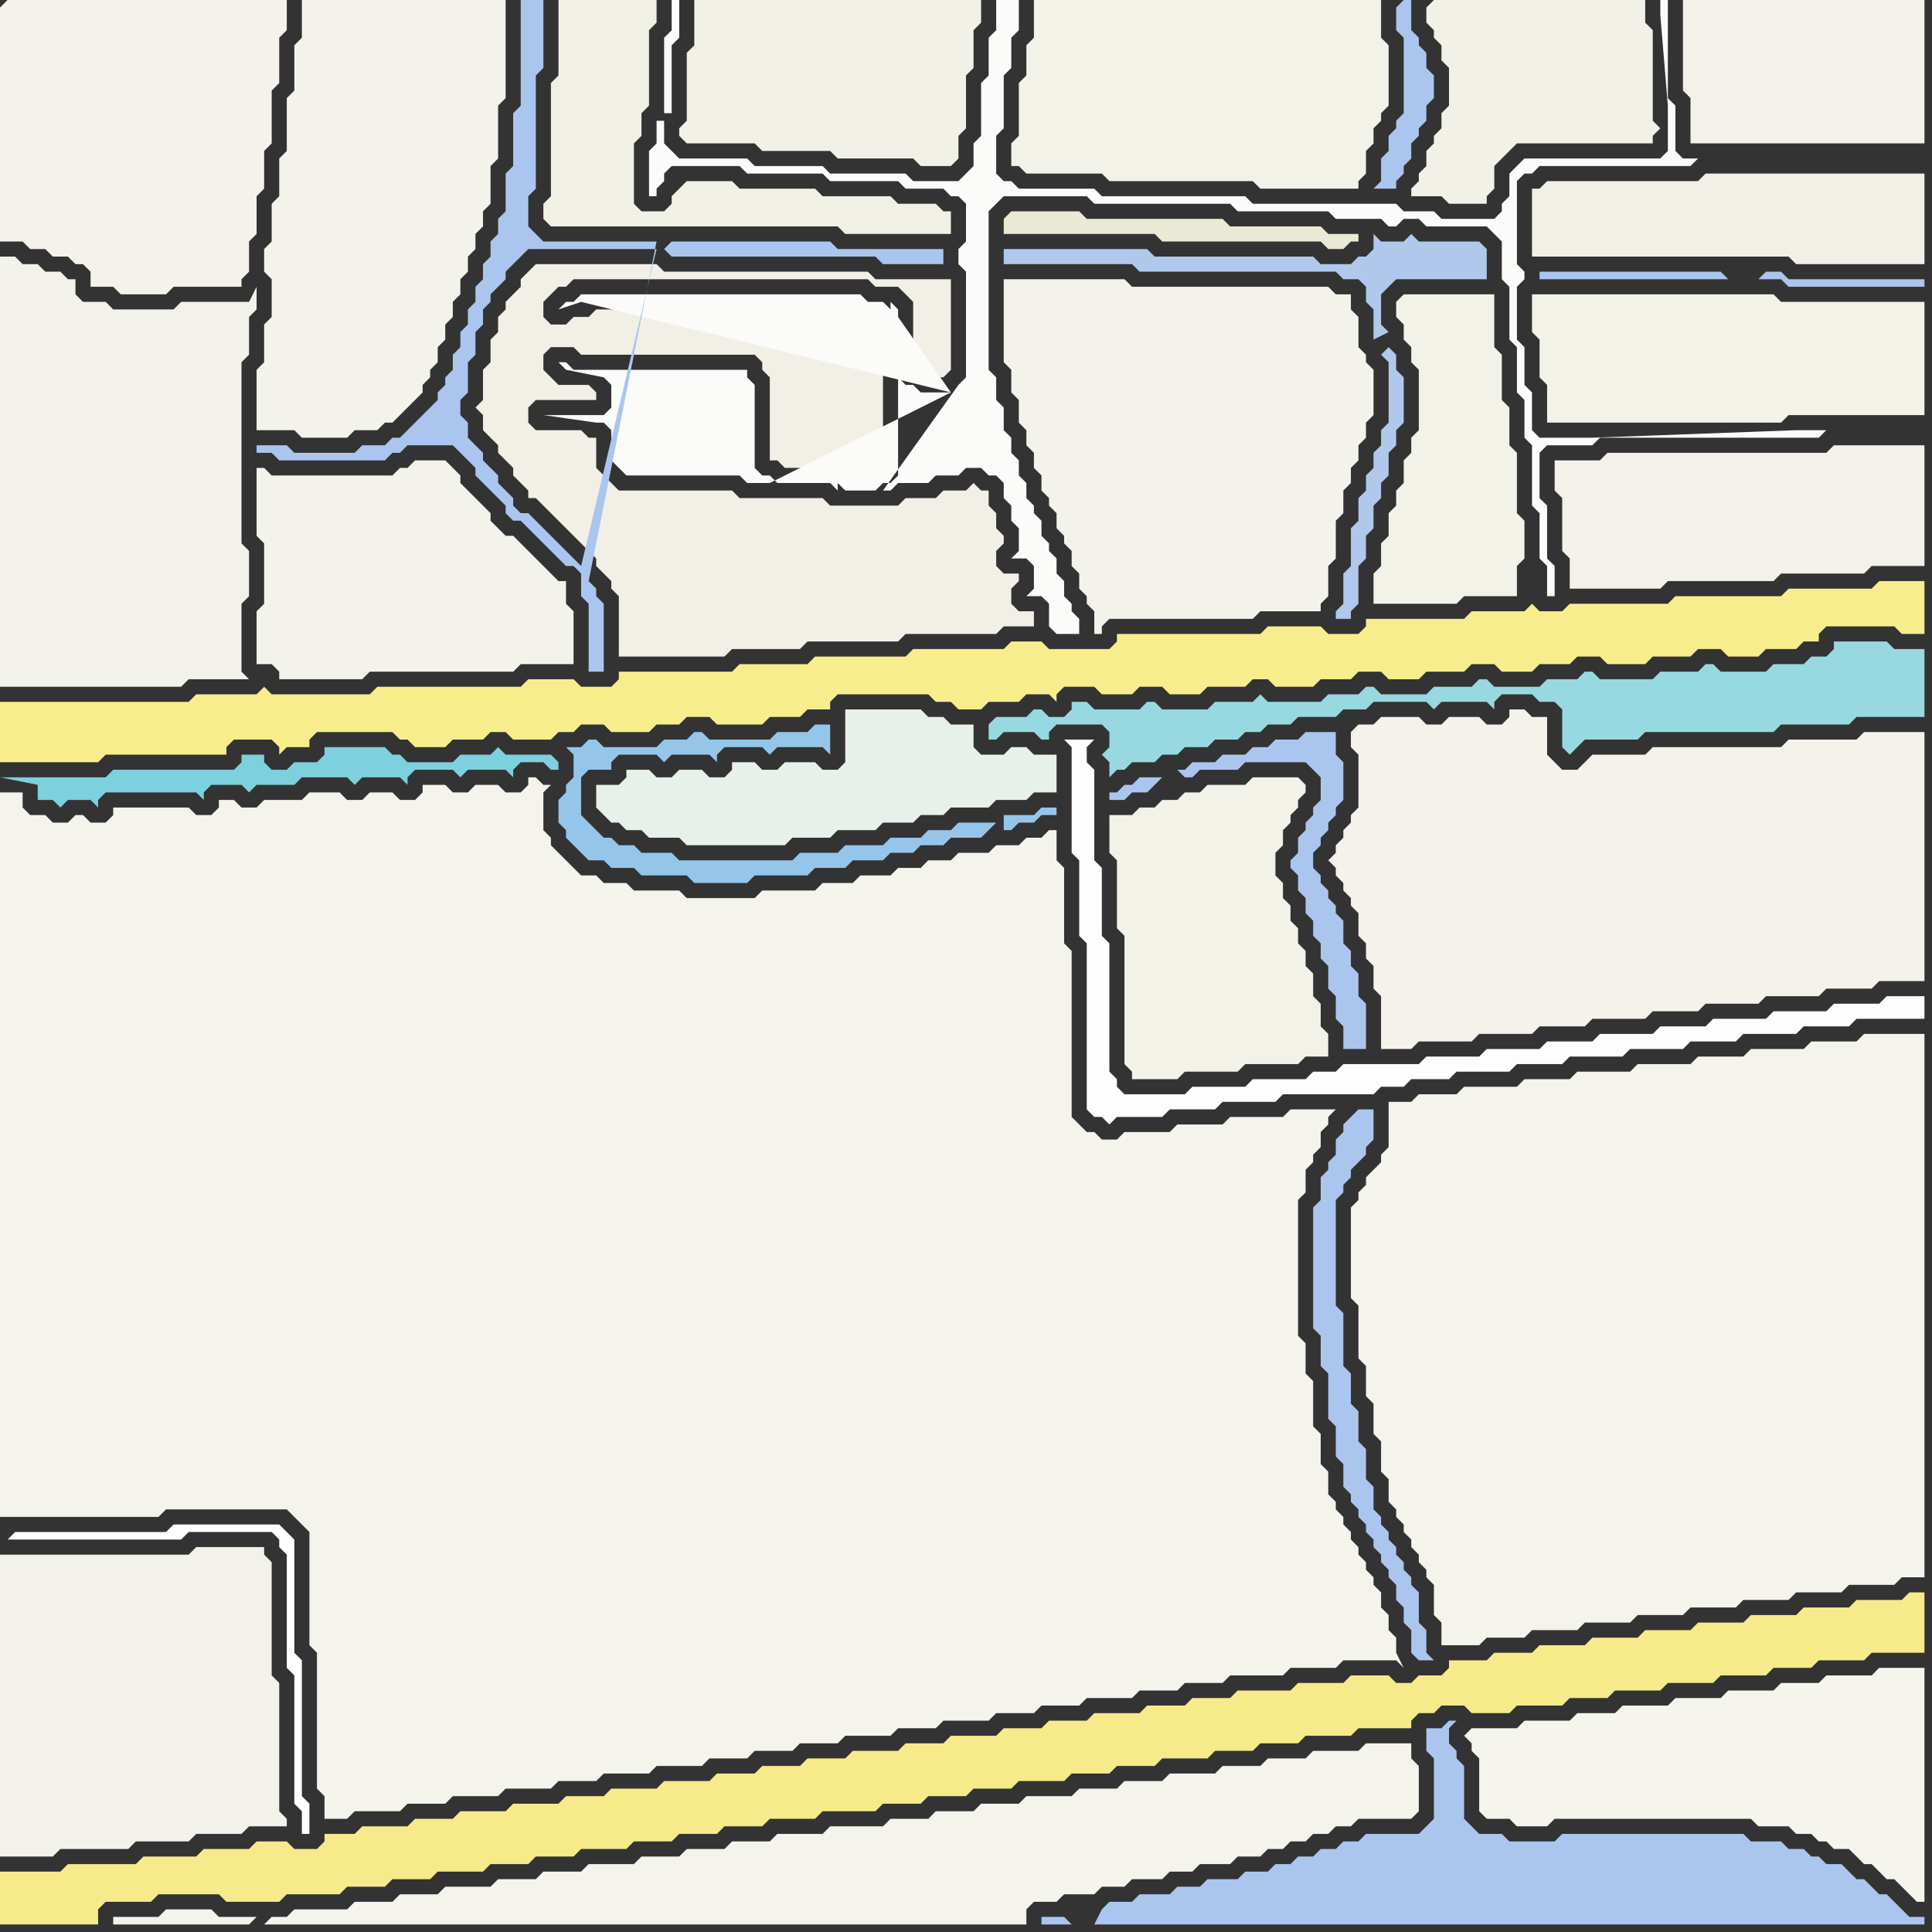 <svg width="256" height="256" xmlns="http://www.w3.org/2000/svg"><rect width="100%" height="100%" fill="#333333" stroke="none"/><script> 
var tempColor;
function hoverPath(evt){
obj = evt.target;
tempColor = obj.getAttribute("fill");
obj.setAttribute("fill","red");
//alert(tempColor);
//obj.setAttribute("stroke","red");}
function recoverPath(evt){
obj = evt.target;
obj.setAttribute("fill", tempColor);
//obj.setAttribute("stroke", tempColor);
}</script><path onmouseover="hoverPath(evt)" onmouseout="recoverPath(evt)" fill="rgb(248,237,141)" d="M  0,96l 0,5 13,0 1,-1 16,0 0,-1 1,-1 5,0 1,1 0,1 1,-1 3,0 0,-1 1,-1 10,0 1,1 1,0 1,1 4,0 1,-1 4,0 1,-1 2,0 1,1 5,0 1,-1 2,0 1,-1 3,0 1,1 5,0 1,-1 3,0 1,-1 3,0 1,1 6,0 1,-1 4,0 1,-1 3,0 0,-1 1,-1 12,0 1,1 2,0 1,1 3,0 1,-1 4,0 1,-1 3,0 1,1 0,-1 1,-1 4,0 1,1 4,0 1,-1 3,0 1,1 4,0 1,-1 5,0 1,-1 2,0 1,1 5,0 1,-1 4,0 1,-1 3,0 1,1 4,0 1,-1 5,0 1,-1 3,0 1,1 4,0 1,-1 4,0 1,-1 3,0 1,1 5,0 1,-1 5,0 1,-1 3,0 1,1 4,0 1,-1 4,0 1,-1 2,0 0,-1 1,-1 9,0 1,1 3,0 0,-7 -6,0 -1,1 -11,0 -1,1 -14,0 -1,1 -13,0 -1,1 -3,0 -1,-1 0,0 -1,1 -7,0 -1,1 -13,0 0,1 -1,1 -4,0 -1,-1 -7,0 -1,1 -19,0 0,1 -1,1 -8,0 -1,-1 -4,0 -1,1 -12,0 -1,1 -12,0 -1,1 -9,0 -1,1 -15,0 0,1 -1,1 -4,0 -1,-1 -6,0 -1,1 -19,0 -1,1 -13,0 -1,-1 0,0 -1,1 -8,0 -1,1 -25,0Z"/>
<path onmouseover="hoverPath(evt)" onmouseout="recoverPath(evt)" fill="rgb(254,254,254)" d="M  1,204l 23,0 1,-1 11,0 1,1 0,1 1,1 0,15 1,1 0,17 1,1 0,3 1,0 0,-4 -1,-1 0,-18 -1,-1 0,-15 -1,-1 -1,-1 -14,0 -1,1 -20,0 -1,1 -1,-1Z"/>
<path onmouseover="hoverPath(evt)" onmouseout="recoverPath(evt)" fill="rgb(244,243,235)" d="M  36,63l 0,0 -1,-1 -1,0 0,9 1,1 0,8 -1,1 0,7 2,0 1,1 0,1 11,0 1,-1 19,0 1,-1 7,0 0,-7 -1,-1 0,-3 -1,0 -1,-1 -1,-1 -1,-1 -1,-1 -1,-1 -1,-1 -1,0 -1,-1 -1,-1 0,-1 -1,-1 -1,-1 -1,-1 -1,-1 0,-1 -1,-1 -1,-1 -4,0 -1,1 -1,0 -1,1Z"/>
<path onmouseover="hoverPath(evt)" onmouseout="recoverPath(evt)" fill="rgb(242,240,230)" d="M  70,36l 0,0 -1,1 0,1 -1,1 -1,1 0,1 -1,1 0,2 -1,1 0,3 -1,1 0,4 -1,1 1,1 0,2 1,1 1,1 0,1 1,1 1,1 0,1 1,1 1,1 0,1 1,0 1,1 3,3 1,1 1,1 1,1 1,1 0,1 1,1 1,1 0,1 1,1 0,8 14,0 1,-1 9,0 1,-1 12,0 1,-1 12,0 1,-1 4,0 0,-2 -2,0 -1,-1 0,-2 1,-1 0,-1 -2,0 -1,-1 0,-2 1,-1 0,-1 -1,-1 0,-2 -1,-1 0,-2 -1,0 -1,-1 -1,1 -3,0 -1,1 -4,0 -1,1 -9,0 -1,-1 -11,0 -1,-1 -15,0 -1,-1 -1,-1 -1,-1 0,-4 -1,0 -1,-1 -6,0 -1,-1 0,-2 1,-1 8,0 0,-1 -1,-1 -4,0 -1,-1 -1,-1 0,-2 1,-1 3,0 1,1 23,0 1,1 0,1 1,1 0,11 1,0 1,1 8,0 1,1 2,0 1,-1 1,0 0,-19 -1,-1 -9,0 -1,-1 -27,0 -1,1 -2,0 -1,1 -2,0 -1,-1 0,-2 1,-1 1,-1 1,0 1,-1 39,0 1,1 3,0 1,1 1,1 0,9 1,0 1,1 2,0 1,-1 0,-12 -10,0 -1,-1 -27,0 -1,-1 -16,0 -1,1Z"/>
<path onmouseover="hoverPath(evt)" onmouseout="recoverPath(evt)" fill="rgb(232,240,234)" d="M  80,104l -1,0 0,3 1,1 0,0 1,1 1,0 1,1 2,0 1,1 4,0 1,1 13,0 1,-1 5,0 1,-1 5,0 1,-1 4,0 1,-1 3,0 1,-1 5,0 1,-1 4,0 1,-1 3,0 0,-5 -3,0 -1,-1 -2,0 -1,1 -3,0 -1,-1 0,-3 -3,0 -1,-1 -2,0 -1,-1 -10,0 0,7 -1,1 -2,0 -1,-1 -4,0 -1,1 -2,0 -1,-1 -3,0 0,1 -1,1 -2,0 -1,-1 -3,0 -1,1 -2,0 -1,-1 -3,0 0,1 -1,1Z"/>
<path onmouseover="hoverPath(evt)" onmouseout="recoverPath(evt)" fill="rgb(251,251,249)" d="M  126,52l -4,0 -1,-1 -1,0 -1,-1 0,13 -1,1 -1,0 -1,1 -4,0 -1,-1 0,1 -1,-1 -7,0 -1,-1 -1,0 -1,-1 0,-11 -1,-1 0,-1 -23,0 -1,-1 -1,0 1,1 5,1 0,0 1,1 0,3 -1,1 -8,0 7,1 1,0 1,1 0,4 1,1 1,1 15,0 1,1 3,0 24,-12 -9,13 1,0 1,-1 4,0 1,-1 3,0 1,-1 2,0 1,1 1,0 1,1 0,2 1,1 0,2 1,1 0,3 -1,1 2,0 1,1 0,3 -1,1 2,0 1,1 0,3 1,1 3,0 0,-2 -1,-1 0,-1 -1,-1 0,-2 -1,-1 0,-2 -1,-1 0,-1 -1,-1 0,-2 -1,-1 0,-1 -1,-1 0,-2 -1,-1 0,-2 -1,-1 0,-2 -1,-1 0,-3 -1,-1 0,-3 -1,-1 0,-21 1,-1 1,-1 11,0 1,1 18,0 1,1 12,0 1,1 6,0 1,1 1,0 1,-1 2,0 1,1 8,0 1,1 1,1 0,5 1,1 0,7 1,1 0,6 1,1 0,5 1,1 0,8 1,1 0,6 1,1 0,4 1,0 0,-4 -1,-1 0,-7 -1,-1 0,-6 1,-1 6,0 1,-1 29,0 1,-1 -4,0 -27,1 -7,0 -1,-1 0,-5 -1,-1 0,-5 -1,-1 0,-7 1,-1 0,-1 -1,-1 0,-11 1,-1 1,0 1,-1 20,0 1,-1 -2,0 -1,-1 0,-6 -1,-1 0,-13 -1,0 0,2 1,12 0,6 -1,1 -18,0 -1,1 -1,1 0,3 -1,1 0,1 -1,1 -7,0 -1,-1 -4,0 -1,-1 -19,0 -1,-1 -19,0 -1,-1 -10,0 -1,-1 -1,0 -1,-1 0,-5 1,-1 0,-7 1,-1 0,-4 1,-1 0,-4 -3,0 0,4 -1,1 0,5 -1,1 0,7 -1,1 0,3 -1,1 -1,1 -6,0 -1,-1 -10,0 -1,-1 -9,0 -1,-1 -9,0 -1,-1 -1,-1 0,-3 -1,0 0,3 -1,1 0,6 1,0 0,-1 1,-1 0,-1 1,-1 9,0 1,1 10,0 1,1 9,0 1,1 5,0 1,1 1,0 1,1 0,5 -1,1 0,2 1,1 0,14 -1,1 -10,14 9,-13 -38,-37 1,0 0,-9 1,-1 0,-5 -1,0 0,4 -1,1 0,10 38,37 -7,-10 0,-1 -1,-1 0,1 -1,-1 -2,0 -1,-1 -37,0 -1,1 -1,0 -1,1 3,-1Z"/>
<path onmouseover="hoverPath(evt)" onmouseout="recoverPath(evt)" fill="rgb(243,242,233)" d="M  150,108l -3,0 0,5 1,1 0,9 1,1 0,17 1,1 0,1 6,0 1,-1 7,0 1,-1 7,0 1,-1 3,0 0,-3 -1,-1 0,-3 -1,-1 0,-3 -1,-1 0,-2 -1,-1 0,-2 -1,-1 0,-2 -1,-1 0,-2 -1,-1 0,-3 1,-1 0,-2 1,-1 0,-1 1,-1 0,-1 1,-1 0,-1 -1,-1 -6,0 -1,1 -5,0 -1,1 -2,0 -1,1 -2,0 -1,1 -2,0 -1,1Z"/>
<path onmouseover="hoverPath(evt)" onmouseout="recoverPath(evt)" fill="rgb(171,198,238)" d="M  179,148l 0,0 -1,1 0,1 -1,1 0,2 -1,1 0,1 -1,1 0,3 -1,1 0,16 1,1 0,4 1,1 0,6 1,1 0,4 1,1 0,3 1,1 0,1 1,1 0,1 1,1 0,1 1,1 0,1 1,1 0,1 1,1 0,1 1,1 0,2 1,1 0,2 1,1 0,3 1,1 2,0 -1,-1 0,-3 -1,-1 0,-4 -1,-1 0,-1 -1,-1 0,-1 -1,-1 0,-1 -1,-1 0,-1 -1,-1 0,-1 -1,-1 0,-3 -1,-1 0,-4 -1,-1 0,-4 -1,-1 0,-4 -1,-1 0,-7 -1,-1 0,-14 1,-1 0,-1 1,-1 0,-1 2,-2 0,-1 1,-1 0,-4 -2,0 -1,1Z"/>
<path onmouseover="hoverPath(evt)" onmouseout="recoverPath(evt)" fill="rgb(244,243,236)" d="M  184,148l 0,4 -1,1 0,1 -1,1 -1,1 0,1 -1,1 0,1 -1,1 0,12 1,1 0,7 1,1 0,4 1,1 0,4 1,1 0,4 1,1 0,3 1,1 0,1 1,1 0,1 1,1 0,1 1,1 0,1 1,1 0,1 1,1 0,4 1,1 0,3 5,0 1,-1 5,0 1,-1 6,0 1,-1 6,0 1,-1 6,0 1,-1 6,0 1,-1 6,0 1,-1 6,0 1,-1 6,0 1,-1 3,0 0,-72 -8,0 -1,1 -6,0 -1,1 -7,0 -1,1 -6,0 -1,1 -7,0 -1,1 -7,0 -1,1 -6,0 -1,1 -7,0 -1,1 -5,0 -1,1 -3,0Z"/>
<path onmouseover="hoverPath(evt)" onmouseout="recoverPath(evt)" fill="rgb(243,242,233)" d="M  185,40l 0,2 1,1 0,2 1,1 0,2 1,1 0,8 -1,1 0,2 -1,1 0,3 -1,1 0,2 -1,1 0,3 -1,1 0,3 -1,1 0,4 11,0 1,-1 7,0 0,-4 1,-1 0,-5 -1,-1 0,-8 -1,-1 0,-5 -1,-1 0,-6 -1,-1 0,-7 -12,0 -1,1Z"/>
<path onmouseover="hoverPath(evt)" onmouseout="recoverPath(evt)" fill="rgb(243,242,233)" d="M  204,39l -1,0 0,5 1,1 0,5 1,1 0,5 31,0 1,-1 18,0 0,-15 -19,0 -1,-1Z"/>
<path onmouseover="hoverPath(evt)" onmouseout="recoverPath(evt)" fill="rgb(244,242,235)" d="M  0,1l 0,31 3,0 1,1 2,0 1,1 2,0 1,1 1,0 1,1 0,2 3,0 1,1 6,0 1,-1 9,0 0,-1 1,-1 0,-4 1,-1 0,-5 1,-1 0,-5 1,-1 0,-7 1,-1 0,-6 1,-1 0,-4 -37,0 -1,1Z"/>
<path onmouseover="hoverPath(evt)" onmouseout="recoverPath(evt)" fill="rgb(243,242,234)" d="M  0,209l 0,37 7,0 1,-1 9,0 1,-1 7,0 1,-1 6,0 1,-1 5,0 0,-1 -1,-1 0,-17 -1,-1 0,-15 -1,-1 0,-1 -9,0 -1,1 -25,0Z"/>
<path onmouseover="hoverPath(evt)" onmouseout="recoverPath(evt)" fill="rgb(244,243,235)" d="M  43,0l -3,0 0,5 -1,1 0,6 -1,1 0,7 -1,1 0,5 -1,1 0,5 -1,1 0,3 1,1 0,5 -1,1 0,5 -1,1 0,8 5,0 1,1 6,0 1,-1 3,0 1,-1 1,0 1,-1 2,-2 1,-1 0,-1 1,-1 0,-1 1,-1 0,-2 1,-1 0,-2 1,-1 0,-2 1,-1 0,-2 1,-1 0,-2 1,-1 0,-2 1,-1 0,-2 1,-1 0,-5 1,-1 0,-7 1,-1 0,-13Z"/>
<path onmouseover="hoverPath(evt)" onmouseout="recoverPath(evt)" fill="rgb(171,198,238)" d="M  88,33l 0,0 1,1 27,0 1,1 8,0 0,-2 -14,0 -1,-1 -21,0 -1,1 -1,-1 -15,0 -1,-1 -1,-1 0,-4 1,-1 0,-15 1,-1 0,-9 -3,0 0,14 -1,1 0,7 -1,1 0,5 -1,1 0,2 -1,1 0,2 -1,1 0,2 -1,1 0,2 -1,1 0,2 -1,1 0,2 -1,1 0,2 -1,1 0,1 -1,1 0,1 -1,1 -1,1 -3,3 -1,0 -1,1 -3,0 -1,1 -8,0 -1,-1 -4,0 0,1 2,0 1,1 14,0 1,-1 1,0 1,-1 6,0 1,1 1,1 1,1 0,1 1,1 1,1 1,1 1,1 0,1 1,1 1,0 3,3 1,1 1,1 1,1 1,0 1,1 0,3 1,1 0,9 2,0 0,-9 -1,-1 0,-1 -1,-1 9,-45 1,1 -11,42 -1,-1 -1,-1 -1,-1 -1,-1 -1,-1 -1,-1 -1,-1 -1,0 -1,-1 0,-1 -1,-1 -1,-1 0,-1 -1,-1 -1,-1 0,-1 -1,-1 -1,-1 0,-2 -1,-1 0,-2 1,-1 0,-4 1,-1 0,-3 1,-1 0,-2 1,-1 0,-1 1,-1 1,-1 0,-1 1,-1 1,-1 1,-1 17,0 -10,42 11,-42Z"/>
<path onmouseover="hoverPath(evt)" onmouseout="recoverPath(evt)" fill="rgb(242,241,231)" d="M  93,0l -1,0 0,6 -1,1 0,9 -1,1 0,1 1,1 9,0 1,1 9,0 1,1 10,0 1,1 4,0 1,-1 0,-3 1,-1 0,-7 1,-1 0,-5 1,-1 0,-3Z"/>
<path onmouseover="hoverPath(evt)" onmouseout="recoverPath(evt)" fill="rgb(149,198,233)" d="M  132,109l -5,0 -1,1 -3,0 -1,1 -4,0 -1,1 -5,0 -1,1 -5,0 -1,1 -15,0 -1,-1 -4,0 -1,-1 -2,0 -1,-1 -1,0 -1,-1 -1,-1 -1,-1 0,-5 1,-1 3,0 0,-1 1,-1 5,0 1,1 1,-1 5,0 1,1 0,-1 1,-1 5,0 1,1 1,-1 6,0 1,1 0,-4 -2,0 -1,1 -4,0 -1,1 -8,0 -1,-1 -1,0 -1,1 -3,0 -1,1 -7,0 -1,-1 -1,0 -1,1 -2,0 1,1 0,3 -1,1 0,1 -1,1 0,3 1,1 0,1 1,1 1,1 1,1 2,0 1,1 3,0 1,1 6,0 1,1 7,0 1,-1 7,0 1,-1 4,0 1,-1 4,0 1,-1 3,0 1,-1 3,0 1,-1 4,0 1,-1 1,-1 1,1 1,0 1,-1 2,0 1,-1 2,0 0,-1 -2,0 -1,1 -4,0 0,2 -1,-1Z"/>
<path onmouseover="hoverPath(evt)" onmouseout="recoverPath(evt)" fill="rgb(243,242,233)" d="M  139,0l -2,0 0,5 -1,1 0,4 -1,1 0,7 -1,1 0,3 1,0 1,1 10,0 1,1 19,0 1,1 13,0 0,-1 1,-1 0,-3 1,-1 0,-2 1,-1 0,-1 1,-1 0,-8 -1,-1 0,-5Z"/>
<path onmouseover="hoverPath(evt)" onmouseout="recoverPath(evt)" fill="rgb(244,242,234)" d="M  179,97l 0,2 1,1 0,7 -1,1 0,1 -1,1 0,1 -1,1 0,1 -1,1 1,1 0,1 1,1 0,1 1,1 0,1 1,1 0,3 1,1 0,2 1,1 0,3 1,1 0,7 4,0 1,-1 7,0 1,-1 7,0 1,-1 6,0 1,-1 7,0 1,-1 6,0 1,-1 7,0 1,-1 7,0 1,-1 6,0 1,-1 6,0 0,-33 -8,0 -1,1 -9,0 -1,1 -17,0 -1,1 -7,0 -1,1 -1,1 -2,0 -1,-1 -1,-1 0,-5 -2,0 -1,-1 -2,0 0,1 -1,1 -2,0 -1,-1 -4,0 -1,1 -2,0 -1,-1 -5,0 -1,1 -2,0 -1,1Z"/>
<path onmouseover="hoverPath(evt)" onmouseout="recoverPath(evt)" fill="rgb(171,198,238)" d="M  185,1l 0,3 1,1 0,10 -1,1 0,1 -1,1 0,2 -1,1 0,3 -1,1 3,0 0,-1 1,-1 0,-1 1,-1 0,-2 1,-1 0,-1 1,-1 0,-2 1,-1 0,-3 -1,-1 0,-2 -1,-1 0,-1 -1,-1 0,-4 -1,0 -1,1Z"/>
<path onmouseover="hoverPath(evt)" onmouseout="recoverPath(evt)" fill="rgb(242,241,232)" d="M  189,1l 0,2 1,1 0,1 1,1 0,2 1,1 0,5 -1,1 0,2 -1,1 0,1 -1,1 0,2 -1,1 0,1 -1,1 0,1 4,0 1,1 5,0 0,-1 1,-1 0,-3 1,-1 1,-1 1,-1 18,0 0,-1 1,-1 -1,-1 0,-12 -1,-1 0,-3 -28,0 -1,1Z"/>
<path onmouseover="hoverPath(evt)" onmouseout="recoverPath(evt)" fill="rgb(243,241,233)" d="M  224,0l -1,0 0,12 1,1 0,6 31,0 0,-19Z"/>
<path onmouseover="hoverPath(evt)" onmouseout="recoverPath(evt)" fill="rgb(171,198,238)" d="M  233,37l 3,0 1,1 18,0 0,-1 -18,0 -1,-1 -2,0 -1,1 -4,0 -1,-1 -24,0 0,1Z"/>
<path onmouseover="hoverPath(evt)" onmouseout="recoverPath(evt)" fill="rgb(244,243,236)" d="M  0,110l 0,91 21,0 1,-1 16,0 1,1 1,1 1,1 0,15 1,1 0,18 1,1 0,3 3,0 1,-1 6,0 1,-1 5,0 1,-1 6,0 1,-1 6,0 1,-1 5,0 1,-1 6,0 1,-1 6,0 1,-1 5,0 1,-1 5,0 1,-1 5,0 1,-1 6,0 1,-1 5,0 1,-1 6,0 1,-1 5,0 1,-1 5,0 1,-1 6,0 1,-1 5,0 1,-1 5,0 1,-1 7,0 1,-1 6,0 1,-1 7,0 1,1 -1,-2 0,-2 -1,-1 0,-2 -1,-1 0,-2 -1,-1 0,-1 -1,-1 0,-1 -1,-1 0,-1 -1,-1 0,-1 -1,-1 0,-1 -1,-1 0,-1 -1,-1 0,-3 -1,-1 0,-4 -1,-1 0,-6 -1,-1 0,-4 -1,-1 0,-18 1,-1 0,-3 1,-1 0,-1 1,-1 0,-2 1,-1 0,-1 1,-1 -6,0 -1,1 -7,0 -1,1 -6,0 -1,1 -6,0 -1,1 -2,0 -1,-1 -1,0 -1,-1 -1,-1 0,-22 -1,-1 0,-10 -1,-1 0,-4 -1,0 -1,1 -2,0 -1,1 -3,0 -1,1 -4,0 -1,1 -3,0 -1,1 -3,0 -1,1 -4,0 -1,1 -4,0 -1,1 -7,0 -1,1 -9,0 -1,-1 -6,0 -1,-1 -3,0 -1,-1 -2,0 -1,-1 -1,-1 -1,-1 -1,-1 0,-1 -1,-1 0,-5 1,-1 -1,0 -1,-1 -1,0 0,1 -1,1 -2,0 -1,-1 -3,0 -1,1 -2,0 -1,-1 -3,0 0,1 -1,1 -2,0 -1,-1 -3,0 -1,1 -2,0 -1,-1 -4,0 -1,1 -5,0 -1,1 -2,0 -1,-1 -2,0 0,1 -1,1 -2,0 -1,-1 -10,0 0,1 -1,1 -2,0 -1,-1 -1,0 -1,1 -2,0 -1,-1 -2,0 -1,-1 0,-2 -3,0Z"/>
<path onmouseover="hoverPath(evt)" onmouseout="recoverPath(evt)" fill="rgb(244,243,236)" d="M  34,254l -5,0 -1,-1 -6,0 -1,1 -6,0 0,1 18,0 1,-1 1,1 101,0 0,-2 1,-1 3,0 1,-1 4,0 1,-1 3,0 1,-1 4,0 1,-1 3,0 1,-1 4,0 1,-1 3,0 1,-1 2,0 1,-1 2,0 1,-1 2,0 1,-1 2,0 1,-1 7,0 1,-1 0,-6 -1,-1 0,-2 -6,0 -1,1 -6,0 -1,1 -5,0 -1,1 -5,0 -1,1 -6,0 -1,1 -5,0 -1,1 -5,0 -1,1 -6,0 -1,1 -5,0 -1,1 -5,0 -1,1 -5,0 -1,1 -7,0 -1,1 -6,0 -1,1 -5,0 -1,1 -5,0 -1,1 -5,0 -1,1 -6,0 -1,1 -5,0 -1,1 -5,0 -1,1 -6,0 -1,1 -5,0 -1,1 -5,0 -1,1 -7,0 -1,1 -2,0 -1,1 -1,-1Z"/>
<path onmouseover="hoverPath(evt)" onmouseout="recoverPath(evt)" fill="rgb(241,240,229)" d="M  90,25l 0,0 -1,1 0,1 -1,1 -3,0 -1,-1 0,-8 1,-1 0,-3 1,-1 0,-10 1,-1 0,-3 -13,0 0,10 -1,1 0,15 -1,1 0,2 1,1 38,0 1,1 14,0 0,-3 -1,0 -1,-1 -5,0 -1,-1 -9,0 -1,-1 -10,0 -1,-1 -6,0 -1,1Z"/>
<path onmouseover="hoverPath(evt)" onmouseout="recoverPath(evt)" fill="rgb(244,243,235)" d="M  134,37l -1,0 0,11 1,1 0,3 1,1 0,3 1,1 0,2 1,1 0,2 1,1 0,2 1,1 0,1 1,1 0,2 1,1 0,1 1,1 0,2 1,1 0,2 1,1 0,1 1,1 0,3 1,0 0,-1 1,-1 19,0 1,-1 8,0 0,-1 1,-1 0,-4 1,-1 0,-5 1,-1 0,-3 1,-1 0,-2 1,-1 0,-2 1,-1 0,-2 1,-1 0,-6 -1,-1 0,-1 -1,-1 0,-4 -1,-1 0,-2 -2,0 -1,-1 -26,0 -1,-1Z"/>
<path onmouseover="hoverPath(evt)" onmouseout="recoverPath(evt)" fill="rgb(253,253,253)" d="M  142,98l -1,0 1,1 0,14 1,1 0,10 1,1 0,22 1,1 1,0 1,1 1,-1 6,0 1,-1 6,0 1,-1 7,0 1,-1 12,0 1,-1 3,0 1,-1 5,0 1,-1 7,0 1,-1 6,0 1,-1 7,0 1,-1 7,0 1,-1 6,0 1,-1 7,0 1,-1 6,0 1,-1 9,0 0,-3 -5,0 -1,1 -6,0 -1,1 -7,0 -1,1 -7,0 -1,1 -6,0 -1,1 -7,0 -1,1 -6,0 -1,1 -7,0 -1,1 -7,0 -1,1 -10,0 -1,1 -3,0 -1,1 -7,0 -1,1 -7,0 -1,1 -8,0 -1,-1 0,-1 -1,-1 0,-17 -1,-1 0,-9 -1,-1 0,-12 -1,-1 0,-2 1,-1Z"/>
<path onmouseover="hoverPath(evt)" onmouseout="recoverPath(evt)" fill="rgb(171,198,238)" d="M  141,254l -3,0 0,1 4,0 -1,-1 4,1 110,0 0,-1 -2,0 -1,-1 -1,-1 -1,-1 -1,0 -1,-1 -1,-1 -1,0 -1,-1 -1,-1 -2,0 -1,-1 -1,0 -1,-1 -2,0 -1,-1 -4,0 -1,-1 -24,0 -1,1 -6,0 -1,-1 -3,0 -1,-1 -1,-1 0,-7 -1,-1 0,-1 -1,-1 0,-2 1,-1 -1,0 -1,1 -2,0 0,3 1,1 0,8 -1,1 -1,1 -7,0 -1,1 -2,0 -1,1 -2,0 -1,1 -2,0 -1,1 -2,0 -1,1 -3,0 -1,1 -4,0 -1,1 -3,0 -1,1 -4,0 -1,1 -3,0 -1,1 -1,2 -4,-1Z"/>
<path onmouseover="hoverPath(evt)" onmouseout="recoverPath(evt)" fill="rgb(245,244,237)" d="M  194,230l 0,0 1,1 0,1 1,1 0,7 1,1 3,0 1,1 4,0 1,-1 26,0 1,1 4,0 1,1 2,0 1,1 1,0 1,1 2,0 1,1 1,1 1,0 1,1 1,1 1,0 1,1 1,1 1,1 1,0 0,-31 -6,0 -1,1 -6,0 -1,1 -5,0 -1,1 -6,0 -1,1 -6,0 -1,1 -6,0 -1,1 -5,0 -1,1 -6,0 -1,1 -6,0 -1,1Z"/>
<path onmouseover="hoverPath(evt)" onmouseout="recoverPath(evt)" fill="rgb(152,216,225)" d="M  220,89l 0,0 -1,1 -7,0 -1,-1 -1,0 -1,1 -4,0 -1,1 -6,0 -1,-1 -1,0 -1,1 -5,0 -1,1 -6,0 -1,-1 -1,0 -1,1 -4,0 -1,1 -7,0 -1,-1 -1,1 -5,0 -1,1 -6,0 -1,-1 -1,0 -1,1 -6,0 -1,-1 -2,0 0,1 -1,1 -2,0 -1,-1 -1,0 -1,1 -4,0 -1,1 0,2 1,0 1,-1 4,0 1,1 1,0 0,-1 1,-1 6,0 1,1 0,2 -1,1 1,1 0,2 1,-1 1,0 1,-1 3,0 1,-1 2,0 1,-1 3,0 1,-1 3,0 1,-1 2,0 1,-1 3,0 1,-1 5,0 1,-1 3,0 1,-1 7,0 1,1 1,-1 6,0 1,1 0,-1 1,-1 4,0 1,1 2,0 1,1 0,5 1,1 1,-1 0,0 1,-1 7,0 1,-1 17,0 1,-1 9,0 1,-1 9,0 0,-9 -4,0 -1,-1 -7,0 0,1 -1,1 -2,0 -1,1 -4,0 -1,1 -6,0 -1,-1 -1,0 -1,1Z"/>
<path onmouseover="hoverPath(evt)" onmouseout="recoverPath(evt)" fill="rgb(242,242,235)" d="M  0,39l 0,52 24,0 1,-1 8,0 -1,-1 0,-9 1,-1 0,-6 -1,-1 0,-24 1,-1 0,-5 1,-1 0,-3 -1,2 -9,0 -1,1 -8,0 -1,-1 -3,0 -1,-1 0,-2 -1,0 -1,-1 -2,0 -1,-1 -2,0 -1,-1 -2,0Z"/>
<path onmouseover="hoverPath(evt)" onmouseout="recoverPath(evt)" fill="rgb(246,234,138)" d="M  0,251l 0,4 13,0 0,-2 1,-1 6,0 1,-1 8,0 1,1 7,0 1,-1 7,0 1,-1 5,0 1,-1 5,0 1,-1 6,0 1,-1 5,0 1,-1 5,0 1,-1 6,0 1,-1 5,0 1,-1 5,0 1,-1 5,0 1,-1 6,0 1,-1 7,0 1,-1 5,0 1,-1 5,0 1,-1 5,0 1,-1 6,0 1,-1 5,0 1,-1 5,0 1,-1 6,0 1,-1 5,0 1,-1 5,0 1,-1 6,0 1,-1 7,0 0,-1 1,-1 2,0 1,-1 3,0 1,1 5,0 1,-1 6,0 1,-1 5,0 1,-1 6,0 1,-1 6,0 1,-1 6,0 1,-1 5,0 1,-1 6,0 1,-1 7,0 0,-8 -2,0 -1,1 -6,0 -1,1 -6,0 -1,1 -6,0 -1,1 -6,0 -1,1 -6,0 -1,1 -6,0 -1,1 -6,0 -1,1 -5,0 -1,1 -5,0 0,1 -1,1 -3,0 -1,1 -2,0 -1,-1 -5,0 -1,1 -6,0 -1,1 -7,0 -1,1 -5,0 -1,1 -5,0 -1,1 -6,0 -1,1 -5,0 -1,1 -5,0 -1,1 -6,0 -1,1 -5,0 -1,1 -6,0 -1,1 -5,0 -1,1 -5,0 -1,1 -5,0 -1,1 -6,0 -1,1 -6,0 -1,1 -5,0 -1,1 -6,0 -1,1 -6,0 -1,1 -5,0 -1,1 -6,0 -1,1 -4,0 0,1 -1,1 -3,0 -1,-1 -4,0 -1,1 -6,0 -1,1 -7,0 -1,1 -9,0 -1,1 -8,0Z"/>
<path onmouseover="hoverPath(evt)" onmouseout="recoverPath(evt)" fill="rgb(125,208,221)" d="M  36,102l 0,0 -1,-1 0,-1 -3,0 0,1 -1,1 -16,0 -1,1 -14,0 5,1 0,2 2,0 1,1 1,-1 3,0 1,1 0,-1 1,-1 12,0 1,1 0,-1 1,-1 4,0 1,1 1,-1 5,0 1,-1 6,0 1,1 1,-1 5,0 1,1 0,-1 1,-1 5,0 1,1 1,-1 5,0 1,1 0,-1 1,-1 3,0 1,1 1,0 0,-1 -1,-1 -6,0 -1,-1 -1,1 -4,0 -1,1 -6,0 -1,-1 -1,0 -1,-1 -8,0 0,1 -1,1 -3,0 -1,1Z"/>
<path onmouseover="hoverPath(evt)" onmouseout="recoverPath(evt)" fill="rgb(234,233,213)" d="M  153,31l 0,0 1,1 21,0 1,1 2,0 1,-1 1,0 0,-1 -4,0 -1,-1 -12,0 -1,-1 -18,0 -1,-1 -9,0 -1,1 0,2Z"/>
<path onmouseover="hoverPath(evt)" onmouseout="recoverPath(evt)" fill="rgb(171,198,238)" d="M  154,103l -3,0 -1,1 -1,0 -1,1 -1,0 0,1 2,0 1,-1 2,0 1,-1 1,-1 2,-1 1,1 1,0 1,-1 5,0 1,-1 8,0 1,1 1,1 0,3 -1,1 0,1 -1,1 0,1 -1,1 0,2 -1,1 0,1 1,1 0,2 1,1 0,2 1,1 0,2 1,1 0,2 1,1 0,3 1,1 0,3 1,1 0,3 3,0 0,-6 -1,-1 0,-3 -1,-1 0,-2 -1,-1 0,-3 -1,-1 0,-1 -1,-1 0,-1 -1,-1 0,-1 -1,-1 0,-2 1,-1 0,-1 1,-1 0,-1 1,-1 0,-1 1,-1 0,-5 -1,-1 0,-3 -4,0 -1,1 -3,0 -1,1 -2,0 -1,1 -3,0 -1,1 -3,0 -1,1 -1,0 -2,1Z"/>
<path onmouseover="hoverPath(evt)" onmouseout="recoverPath(evt)" fill="rgb(176,200,235)" d="M  183,47l 0,0 1,1 0,8 -1,1 0,2 -1,1 0,2 -1,1 0,2 -1,1 0,3 -1,1 0,5 -1,1 0,4 -1,1 0,1 2,0 0,-1 1,-1 0,-5 1,-1 0,-3 1,-1 0,-3 1,-1 0,-2 1,-1 0,-3 1,-1 0,-2 1,-1 0,-6 -1,-1 0,-2 -1,-1 -1,1 1,-3 -1,-1 0,-4 1,-1 1,-1 12,0 0,-4 -1,-1 -8,0 -1,-1 -1,1 -3,0 -1,-1 0,2 -1,1 -1,0 -1,1 -4,0 -1,-1 -21,0 -1,-1 -19,0 0,2 17,0 1,1 26,0 1,1 2,0 1,1 0,2 1,1 0,4 2,-1 -1,3Z"/>
<path onmouseover="hoverPath(evt)" onmouseout="recoverPath(evt)" fill="rgb(242,240,230)" d="M  203,27l 0,7 34,0 1,1 17,0 0,-12 -29,0 -1,1 -20,0 -1,1 -1,0Z"/>
<path onmouseover="hoverPath(evt)" onmouseout="recoverPath(evt)" fill="rgb(243,241,233)" d="M  206,63l 0,2 1,1 0,7 1,1 0,4 12,0 1,-1 14,0 1,-1 11,0 1,-1 7,0 0,-16 -12,0 -1,1 -29,0 -1,1 -6,0Z"/>
</svg>